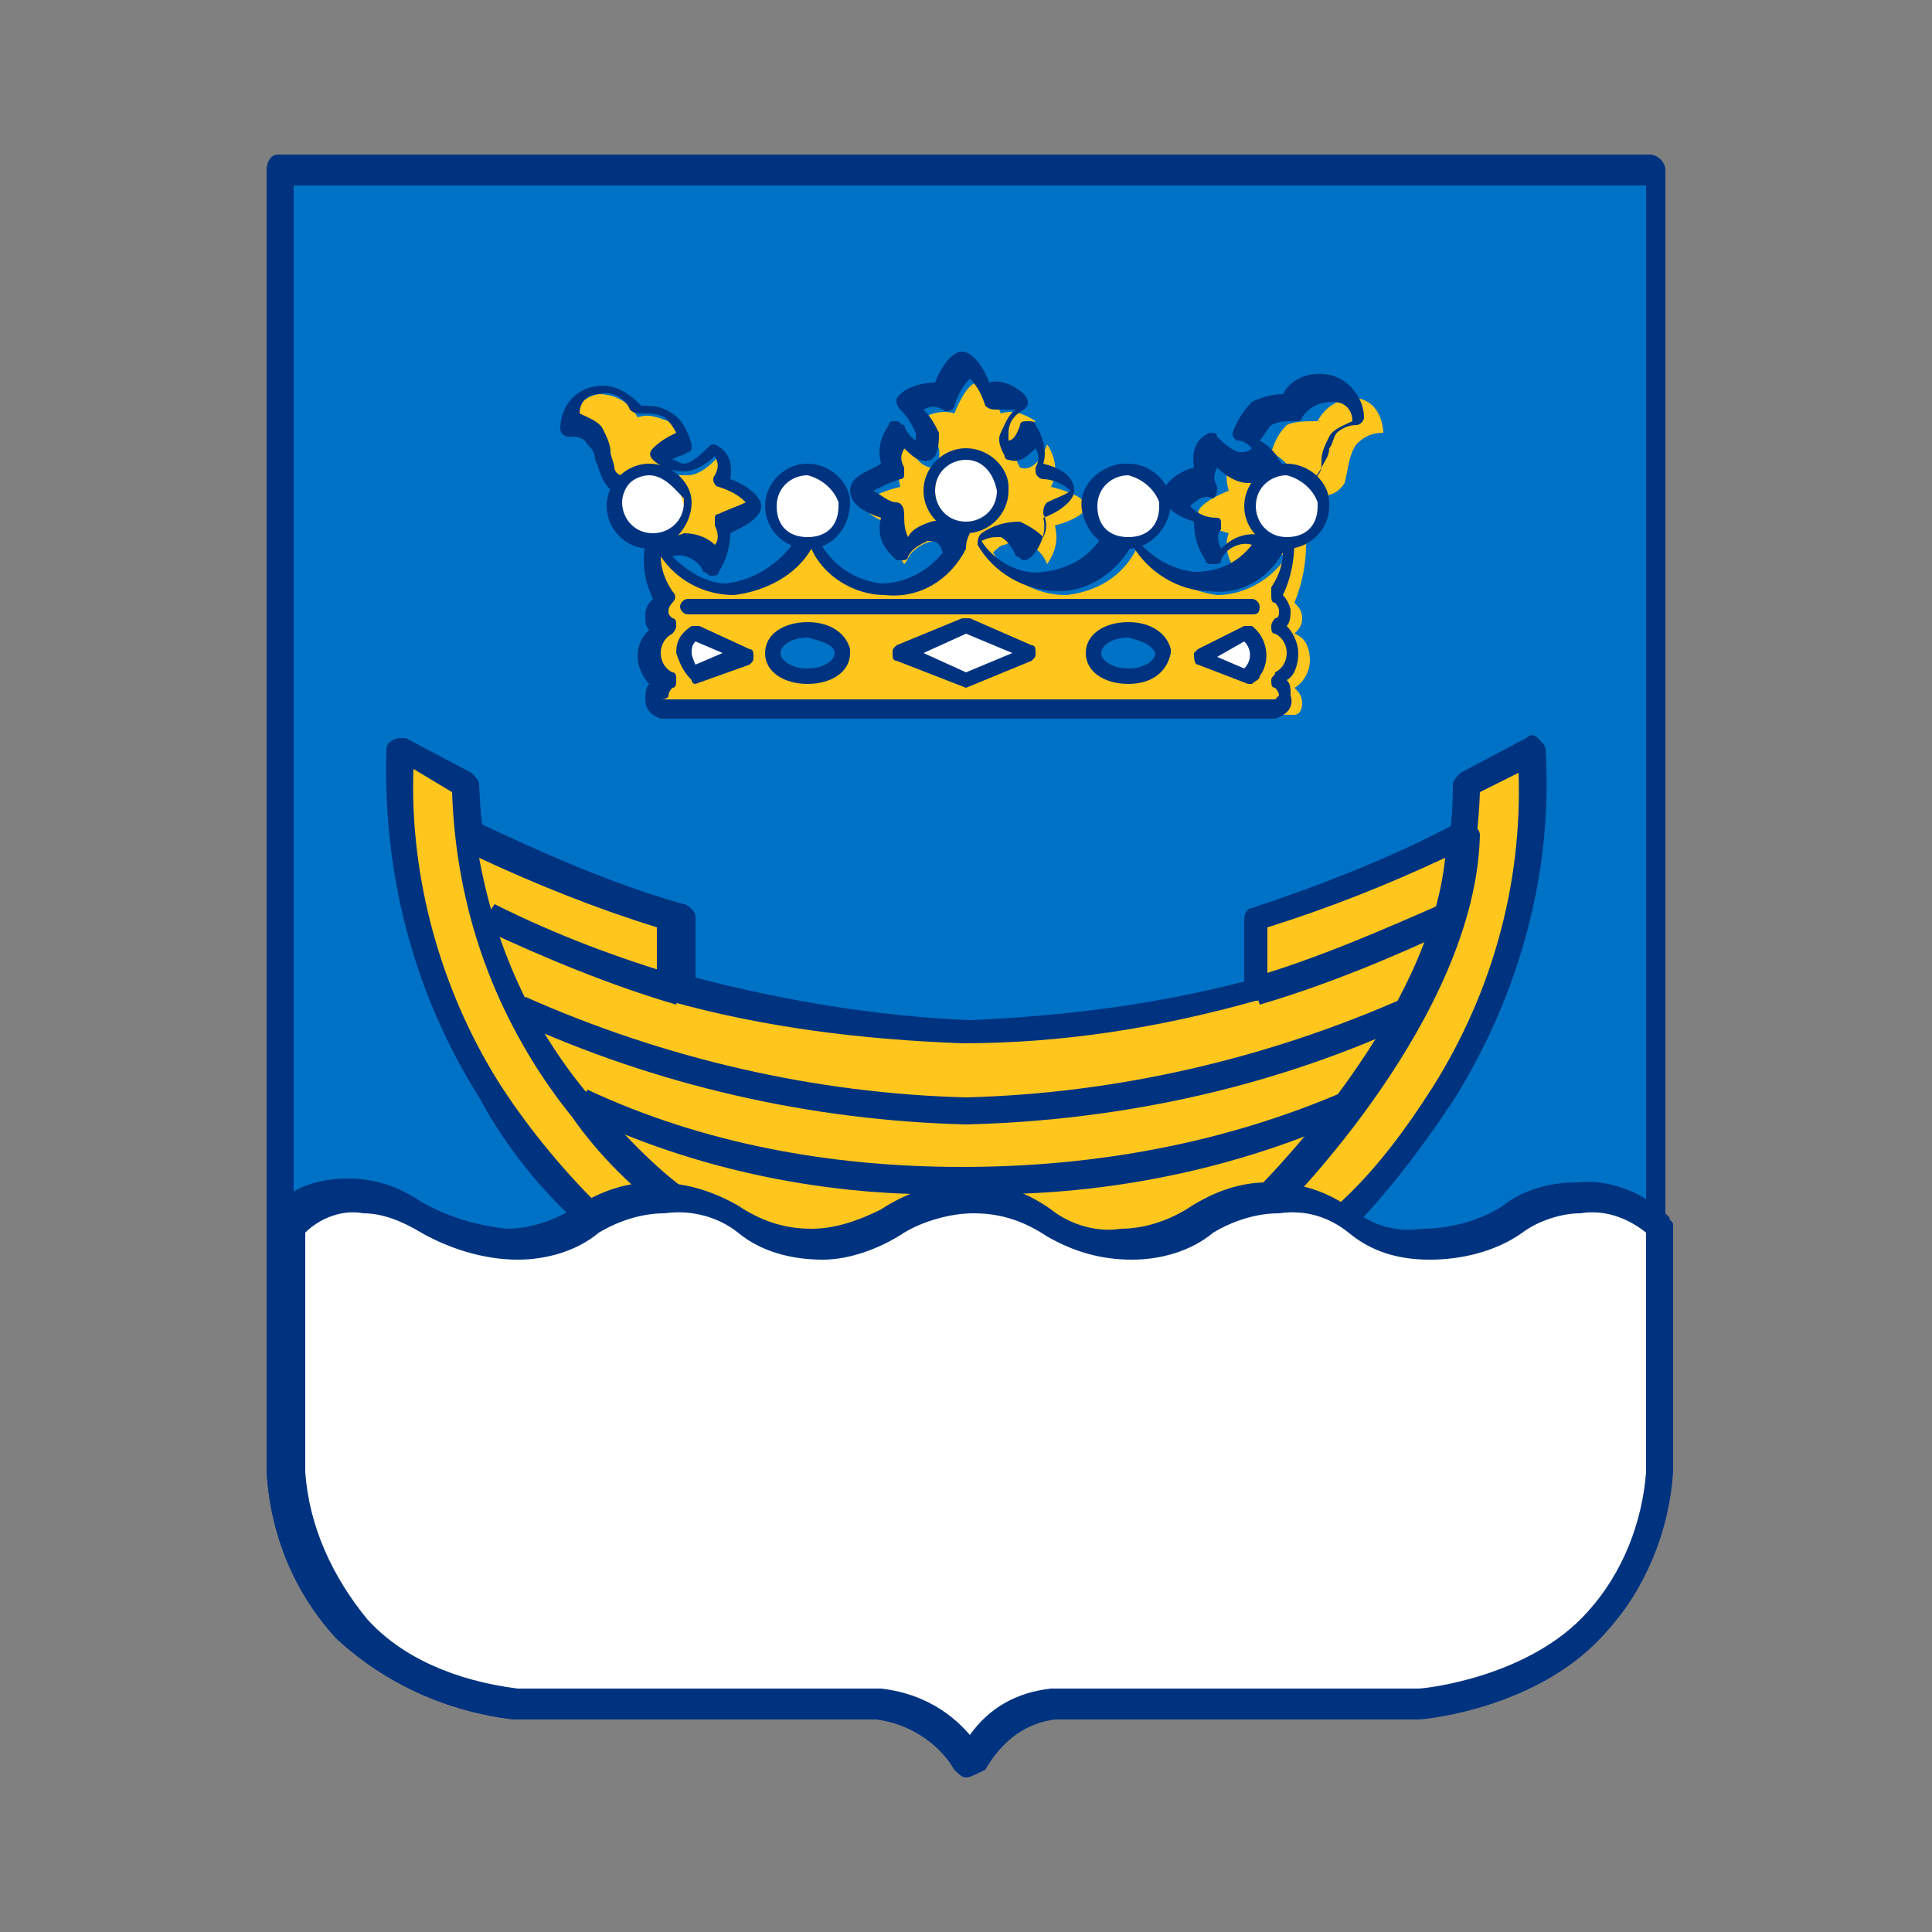<?xml version="1.0" encoding="utf-8"?>
<!-- Generator: Adobe Illustrator 24.1.2, SVG Export Plug-In . SVG Version: 6.00 Build 0)  -->
<svg version="1.1" id="Слой_1" xmlns="http://www.w3.org/2000/svg" xmlns:xlink="http://www.w3.org/1999/xlink" x="0px" y="0px"
	 viewBox="0 0 50 50" style="enable-background:new 0 0 50 50;" xml:space="preserve">
<rect x="0" y="0" width="50" height="50" fill="#808080" stroke="none"/>
<style type="text/css">
	.st0{fill-rule:evenodd;clip-rule:evenodd;fill:#0072C6;}
	.st1{fill:#00337F;}
	.st2{fill-rule:evenodd;clip-rule:evenodd;fill:#FFC61E;}
	.st3{fill-rule:evenodd;clip-rule:evenodd;fill:#FFFFFF;}
</style>
<g id="layer1">
	<path id="path1350" class="st0" d="M7.2,4.4h35.5v33.7c-0.1,1.4-0.6,2.8-1.6,3.8c-1.6,1.9-4.6,2.2-4.6,2.2h-9.5
		c-0.9,0.1-1.7,0.7-2.1,1.5c-0.5-0.8-1.3-1.4-2.3-1.5h-9.4c-1.6-0.2-3.1-0.9-4.3-2c-1-1.1-1.6-2.5-1.7-4L7.2,4.4z"/>
	<path class="st1" d="M25,46c-0.1,0-0.2-0.1-0.3-0.2c-0.4-0.7-1.2-1.2-2-1.3h-9.4c-1.7-0.2-3.3-0.9-4.6-2.1
		c-1.1-1.2-1.7-2.7-1.8-4.3V4.4C6.9,4.2,7,4,7.2,4h35.5c0.2,0,0.4,0.2,0.4,0.4c0,0,0,0,0,0v33.7c-0.1,1.5-0.7,3-1.7,4.1
		c-1.7,2-4.7,2.3-4.9,2.3h-9.5c-0.8,0.1-1.4,0.6-1.8,1.3C25.3,45.9,25.1,46,25,46z M13.4,43.7h9.4c0.9,0.1,1.7,0.5,2.3,1.2
		c0.5-0.7,1.2-1.1,2.1-1.2h9.5c0.2,0,2.9-0.3,4.4-2c0.9-1,1.4-2.3,1.5-3.6V4.8H7.6v33.3c0.1,1.4,0.7,2.7,1.6,3.8
		C10.4,42.9,11.8,43.5,13.4,43.7z"/>
	<path id="path9249" class="st2" d="M17.1,18.4c-0.2,0-0.3-0.2-0.2-0.3c0-0.2,0.1-0.3,0.2-0.4c-0.3-0.1-0.4-0.4-0.4-0.7
		c0-0.3,0.2-0.6,0.4-0.7c-0.2-0.1-0.2-0.2-0.2-0.4c0-0.2,0.1-0.3,0.2-0.4c-0.3-0.5-0.4-1-0.3-1.5l-0.6-1.3c0,0-0.2,0-0.4-0.3
		c-0.2-0.3-0.1-0.6-0.3-1c-0.2-0.2-0.4-0.3-0.7-0.3c0,0,0-0.8,0.7-0.9c0.4,0,0.8,0.2,1,0.6c0.3-0.1,0.5,0,0.8,0.1
		c0.2,0.2,0.4,0.4,0.4,0.7c-0.2,0.1-0.5,0.3-0.6,0.5c0.2,0.2,0.4,0.2,0.7,0.2c0.4,0,0.8-0.5,0.8-0.5s0.4,0.1,0.2,0.8
		c0,0,0.8,0.3,0.8,0.6c0,0.3-0.8,0.5-0.8,0.5c0.2,0.4-0.2,1-0.2,1s-0.3-0.8-1.3-0.4c0.4,0.6,1.1,1,1.8,1c0.9-0.1,1.6-0.6,2-1.4
		c0.3,0.8,1.1,1.3,1.9,1.4c0.8,0,1.5-0.4,1.9-1.1c-0.4-0.3-0.9-0.3-1.3,0.1c-0.1,0.1-0.1,0.2-0.2,0.3c-0.2-0.3-0.3-0.7-0.2-1
		c0,0-0.8-0.2-0.8-0.5s0.9-0.5,0.9-0.5c-0.1-0.4-0.1-0.8,0.2-1.1c0.3,0.7,0.7,0.6,0.7,0.6c0.4-0.6-0.4-1.2-0.4-1.2
		c0.2-0.2,0.6-0.3,0.9-0.2c0,0,0.3-0.8,0.6-0.8c0.3,0,0.6,0.8,0.6,0.8c0.3-0.1,0.6,0,0.9,0.2c0,0-0.8,0.6-0.4,1.2
		c0,0,0.4,0.2,0.7-0.6c0.2,0.3,0.3,0.7,0.1,1.1c0,0,0.9,0.2,0.9,0.5c0,0.3-0.8,0.5-0.8,0.5c0.1,0.4,0,0.7-0.2,1
		c-0.2-0.5-0.7-0.7-1.1-0.5c-0.1,0-0.2,0.1-0.3,0.2c0.4,0.7,1.1,1.1,1.9,1.1c0.9-0.1,1.6-0.6,1.9-1.4c0.4,0.8,1.2,1.3,2,1.4
		c0.7,0,1.4-0.4,1.8-1c-1-0.4-1.3,0.4-1.3,0.4s-0.4-0.5-0.2-1c0,0-0.8-0.2-0.8-0.5c0-0.3,0.8-0.6,0.8-0.6c-0.2-0.7,0.2-0.8,0.2-0.8
		s0.4,0.5,0.8,0.5c0.2,0,0.5-0.1,0.7-0.2c-0.2-0.2-0.4-0.4-0.6-0.5c0.1-0.3,0.2-0.5,0.4-0.7c0.2-0.1,0.5-0.1,0.8-0.1
		c0.2-0.4,0.6-0.6,1-0.6c0.7,0.1,0.7,0.9,0.7,0.9c-0.3,0-0.5,0.1-0.7,0.3c-0.2,0.3-0.2,0.6-0.3,1c-0.2,0.3-0.4,0.3-0.4,0.3l-0.6,1.3
		c0,0.5-0.1,1-0.3,1.5c0.1,0.1,0.2,0.2,0.2,0.4c0,0.2-0.1,0.3-0.2,0.4c0.3,0.1,0.4,0.4,0.4,0.7c0,0.3-0.2,0.6-0.4,0.7
		c0.1,0.1,0.2,0.2,0.2,0.4c0,0.2-0.1,0.3-0.2,0.3L17.1,18.4z"/>
	<path class="st1" d="M33,18.6H17.1c-0.3-0.1-0.4-0.3-0.4-0.5c0-0.1,0-0.3,0.1-0.4c-0.2-0.2-0.3-0.5-0.3-0.7c0-0.3,0.1-0.5,0.3-0.7
		c-0.1-0.1-0.1-0.2-0.1-0.4c0-0.2,0.1-0.3,0.2-0.4c-0.2-0.4-0.3-0.9-0.2-1.4L16,12.8c-0.2-0.1-0.3-0.2-0.4-0.4
		c-0.1-0.2-0.1-0.3-0.2-0.5c0-0.2-0.1-0.3-0.2-0.4c-0.1-0.2-0.3-0.2-0.5-0.2c-0.1,0-0.2-0.1-0.2-0.2c0-0.5,0.3-1,0.9-1.1
		c0.5-0.1,0.9,0.2,1.2,0.5c0.3,0,0.5,0,0.8,0.2c0.3,0.2,0.4,0.5,0.5,0.8c0,0.1,0,0.2-0.1,0.2c-0.1,0.1-0.3,0.1-0.4,0.2
		c0.1,0,0.2,0.1,0.3,0.1c0.2,0,0.5-0.3,0.6-0.4c0.1-0.1,0.1-0.1,0.2-0.1c0.2,0.1,0.5,0.3,0.4,0.9c0.3,0.1,0.8,0.4,0.8,0.7
		c0,0.3-0.4,0.5-0.8,0.7c0,0.3-0.1,0.7-0.3,1c0,0.1-0.1,0.1-0.2,0.1c-0.1,0-0.1-0.1-0.2-0.1c-0.1-0.3-0.5-0.5-0.8-0.4
		c0.4,0.4,0.9,0.7,1.4,0.7c0.8-0.1,1.5-0.6,1.9-1.3c0-0.1,0.1-0.1,0.2-0.1c0.1,0,0.2,0.1,0.2,0.1c0.3,0.7,0.9,1.2,1.7,1.3
		c0.6,0,1.2-0.3,1.6-0.8C24.3,14,24.2,14,24,14c-0.2,0.1-0.4,0.2-0.5,0.4c0,0.1-0.1,0.1-0.2,0.1c-0.1,0-0.1,0-0.2-0.1
		c-0.3-0.3-0.4-0.6-0.3-1c-0.3-0.1-0.8-0.3-0.8-0.7s0.5-0.5,0.8-0.7c-0.1-0.4,0-0.7,0.2-1c0-0.1,0.1-0.1,0.2-0.1
		c0.1,0,0.1,0.1,0.2,0.1c0.1,0.3,0.3,0.4,0.3,0.4c0-0.1,0-0.1,0-0.2c-0.1-0.2-0.2-0.4-0.4-0.6c0,0-0.1-0.1-0.1-0.2
		c0-0.1,0-0.1,0.1-0.2c0.2-0.2,0.6-0.3,0.9-0.3c0.1-0.3,0.4-0.8,0.7-0.8c0.3,0,0.6,0.5,0.7,0.8c0.3-0.1,0.7,0.1,0.9,0.3
		c0,0,0.1,0.1,0.1,0.2c0,0.1,0,0.1-0.1,0.2c-0.2,0.1-0.4,0.3-0.4,0.6c0,0.1,0,0.1,0,0.2c0.1,0,0.2-0.1,0.3-0.4
		c0-0.1,0.1-0.1,0.2-0.1c0.1,0,0.2,0,0.2,0.1c0.2,0.3,0.3,0.7,0.2,1c0.4,0.1,0.8,0.3,0.8,0.7c0,0.3-0.5,0.6-0.8,0.7
		c0.1,0.4-0.1,0.8-0.3,1c0,0-0.1,0.1-0.2,0.1c-0.1,0-0.1-0.1-0.2-0.1c-0.1-0.2-0.2-0.4-0.4-0.5c-0.2,0-0.3,0-0.5,0.1
		c0.3,0.5,1,0.9,1.6,0.8c0.8-0.1,1.4-0.5,1.7-1.3c0-0.1,0.1-0.1,0.2-0.1c0.1,0,0.2,0,0.2,0.1c0.4,0.7,1,1.2,1.8,1.3
		c0.6,0,1.1-0.2,1.5-0.7c-0.3-0.1-0.7,0.1-0.8,0.4c0,0.1-0.1,0.1-0.2,0.1c-0.1,0-0.2,0-0.2-0.1c-0.2-0.3-0.3-0.6-0.3-1
		c-0.3-0.1-0.8-0.3-0.8-0.7c0-0.3,0.4-0.6,0.8-0.7c-0.1-0.6,0.2-0.8,0.4-0.9c0.1,0,0.2,0,0.2,0.1c0.1,0.1,0.4,0.4,0.6,0.4
		c0.1,0,0.2,0,0.3-0.1c-0.1-0.1-0.2-0.2-0.4-0.2c-0.1-0.1-0.1-0.1-0.1-0.2c0.1-0.3,0.3-0.6,0.5-0.8c0.2-0.1,0.5-0.2,0.8-0.2
		c0.2-0.4,0.7-0.6,1.2-0.5c0.5,0.1,0.9,0.6,0.9,1.1c0,0.1-0.1,0.2-0.2,0.2c-0.2,0-0.4,0.1-0.5,0.2c-0.1,0.1-0.1,0.3-0.2,0.4
		c0,0.2-0.1,0.3-0.2,0.5c-0.1,0.2-0.2,0.3-0.4,0.4L33.5,14c0,0.5-0.1,1-0.3,1.4c0.1,0.1,0.2,0.3,0.2,0.4c0,0.1,0,0.3-0.1,0.4
		c0.2,0.2,0.3,0.5,0.3,0.7c0,0.3-0.1,0.6-0.3,0.7c0.1,0.1,0.1,0.2,0.1,0.4C33.5,18.3,33.3,18.5,33,18.6L33,18.6z M17.1,18.1H33
		c0,0,0.1-0.1,0.1-0.1c0-0.1-0.1-0.2-0.1-0.2c-0.1,0-0.1-0.1-0.1-0.2c0-0.1,0.1-0.1,0.1-0.2c0.2-0.1,0.3-0.3,0.3-0.5
		c0-0.2-0.1-0.4-0.3-0.5c-0.1,0-0.1-0.1-0.1-0.2c0-0.1,0.1-0.2,0.1-0.2c0.1,0,0.1-0.1,0.1-0.2c0-0.1-0.1-0.2-0.1-0.2
		c-0.1,0-0.1-0.1-0.1-0.2c0-0.1,0-0.1,0-0.2c0.2-0.3,0.3-0.6,0.3-0.9c-0.4,0.7-1.1,1.1-1.9,1c-0.8,0-1.6-0.5-2-1.2
		c-0.4,0.7-1.1,1.2-1.9,1.2c-0.9,0-1.7-0.5-2.1-1.2c0-0.1,0-0.2,0.1-0.3c0.3-0.2,0.6-0.3,1-0.3c0.2,0.1,0.4,0.2,0.6,0.4
		c0.1-0.2,0.1-0.4,0-0.6c0-0.1,0-0.2,0.1-0.3c0,0,0,0,0,0c0.2-0.1,0.5-0.2,0.6-0.3c-0.2-0.2-0.5-0.3-0.7-0.3c-0.1,0-0.2-0.1-0.2-0.2
		c0,0,0,0,0-0.1c0.1-0.2,0.1-0.3,0-0.5c-0.2,0.2-0.4,0.4-0.7,0.3c0,0-0.1,0-0.1-0.1c-0.1-0.2-0.2-0.4-0.1-0.6
		c0.1-0.2,0.2-0.5,0.4-0.6c-0.2,0-0.3,0-0.5,0c-0.1,0-0.2,0-0.3-0.1c-0.1-0.3-0.2-0.5-0.4-0.7c-0.2,0.2-0.3,0.4-0.4,0.7
		c0,0.1-0.2,0.2-0.3,0.1c-0.2-0.1-0.3-0.1-0.5,0c0.2,0.2,0.3,0.4,0.4,0.6c0,0.2,0,0.4-0.1,0.6c0,0-0.1,0.1-0.1,0.1
		c-0.3,0.1-0.5-0.1-0.7-0.3c-0.1,0.2-0.1,0.3,0,0.5c0,0.1,0,0.1,0,0.2c0,0.1-0.1,0.1-0.1,0.1c-0.3,0.1-0.5,0.2-0.7,0.3
		c0.2,0.1,0.4,0.3,0.6,0.3c0.1,0,0.2,0.1,0.2,0.3c0,0.2,0,0.4,0.1,0.6c0.1-0.2,0.3-0.3,0.6-0.4c0.4-0.1,0.7,0,1,0.3
		C25,14,25,14.1,25,14.2c-0.4,0.8-1.2,1.3-2.1,1.2c-0.8,0-1.6-0.5-1.9-1.2c-0.4,0.7-1.2,1.1-2,1.2c-0.8,0-1.5-0.4-1.9-1
		c0,0.3,0.1,0.6,0.3,0.9c0.1,0.1,0.1,0.2,0,0.3c0,0,0,0,0,0l0,0c0,0-0.1,0.1-0.1,0.2c0,0.1,0,0.1,0.1,0.2c0.1,0,0.1,0.1,0.1,0.2
		c0,0.1-0.1,0.2-0.1,0.2c-0.2,0.1-0.3,0.3-0.3,0.5c0,0.2,0.1,0.4,0.3,0.5c0.1,0,0.1,0.1,0.1,0.2c0,0.1,0,0.2-0.1,0.2l0,0
		c0,0-0.1,0.1-0.1,0.2S17.1,18.1,17.1,18.1z M30.8,13.1c0.2,0.2,0.4,0.3,0.7,0.3c0.1,0,0.1,0.1,0.1,0.1c0,0.1,0,0.1,0,0.2
		c-0.1,0.1-0.1,0.3,0,0.5c0.4-0.4,0.9-0.5,1.4-0.2l0.1,0.1v-0.1c0,0,0-0.1,0-0.1l0.6-1.3c0-0.1,0.1-0.1,0.2-0.1
		c0.1,0,0.2-0.1,0.2-0.2c0.1-0.1,0.1-0.2,0.1-0.4c0-0.2,0.1-0.4,0.2-0.6c0.1-0.2,0.4-0.3,0.6-0.4c0-0.3-0.2-0.5-0.5-0.5
		c-0.3,0-0.6,0.1-0.8,0.4c0,0.1-0.1,0.1-0.2,0.1c-0.2,0-0.4,0-0.6,0.1c-0.1,0.1-0.2,0.3-0.3,0.4c0.2,0.1,0.4,0.3,0.5,0.5
		c0.1,0.1,0.1,0.2,0,0.3c-0.2,0.2-0.5,0.3-0.8,0.3c-0.3,0-0.6-0.2-0.8-0.4c-0.1,0.2-0.1,0.3,0,0.5c0,0.1,0,0.2-0.1,0.3
		C31.2,12.8,31,12.9,30.8,13.1L30.8,13.1z M17.7,13.8c0.3,0,0.6,0.1,0.8,0.3c0.1-0.1,0.1-0.3,0-0.5c0-0.1,0-0.1,0-0.2
		c0-0.1,0.1-0.1,0.1-0.1c0.2-0.1,0.5-0.2,0.7-0.3c-0.2-0.2-0.4-0.3-0.7-0.4c-0.1,0-0.2-0.2-0.1-0.3c0,0,0,0,0,0
		c0.1-0.2,0.1-0.3,0-0.5c-0.2,0.2-0.5,0.4-0.8,0.4c-0.3,0-0.6-0.1-0.8-0.3c-0.1-0.1-0.1-0.2,0-0.3l0,0c0.2-0.2,0.4-0.3,0.6-0.4
		c-0.1-0.2-0.2-0.3-0.3-0.4c-0.2-0.1-0.4-0.1-0.6-0.1c-0.1,0-0.2,0-0.3-0.1c-0.1-0.3-0.5-0.5-0.8-0.4c-0.3,0-0.5,0.2-0.5,0.5
		c0.2,0.1,0.5,0.2,0.6,0.4c0.1,0.2,0.2,0.4,0.2,0.6c0,0.1,0.1,0.3,0.1,0.4c0,0.1,0.1,0.2,0.2,0.2c0.1,0,0.1,0.1,0.2,0.1l0.6,1.3
		c0,0,0,0.1,0,0.1c0,0,0,0.1,0,0.1c0,0,0.1-0.1,0.1-0.1C17.2,13.9,17.5,13.9,17.7,13.8L17.7,13.8z"/>
	<path class="st1" d="M32.4,15.9H17.8c-0.1,0-0.2-0.1-0.2-0.2c0-0.1,0.1-0.2,0.2-0.2c0,0,0,0,0,0h14.6c0.1,0,0.2,0.1,0.2,0.2
		C32.6,15.9,32.5,15.9,32.4,15.9z"/>
	<path id="path3121" class="st3" d="M17.7,13.1c0,0.5-0.4,0.9-0.9,0.9c-0.5,0-0.9-0.4-0.9-0.9c0-0.5,0.4-0.9,0.9-0.9
		C17.2,12.2,17.6,12.5,17.7,13.1"/>
	<path class="st1" d="M16.8,14.2c-0.6,0-1.1-0.5-1.1-1.1c0-0.6,0.5-1.1,1.1-1.1c0,0,0,0,0,0l0,0c0.6,0,1.1,0.5,1.1,1l0,0l0,0
		C17.9,13.6,17.4,14.2,16.8,14.2C16.8,14.2,16.8,14.2,16.8,14.2z M16.8,12.3c-0.2,0-0.4,0.1-0.5,0.2c-0.1,0.1-0.2,0.3-0.2,0.5
		c0,0.4,0.3,0.8,0.8,0.8c0.4,0,0.8-0.3,0.8-0.8v-0.1C17.5,12.7,17.2,12.3,16.8,12.3L16.8,12.3z"/>
	<path id="path3123" class="st3" d="M21.8,13.1c0,0.5-0.4,0.9-0.9,0.9c-0.5,0-0.9-0.4-0.9-0.9c0-0.5,0.4-0.9,0.9-0.9
		C21.4,12.2,21.8,12.5,21.8,13.1"/>
	<path class="st1" d="M20.9,14.2c-0.6,0-1.1-0.5-1.1-1.1c0-0.6,0.5-1.1,1.1-1.1c0.6,0,1.1,0.5,1.1,1l0,0l0,0
		C22,13.6,21.6,14.2,20.9,14.2C20.9,14.2,20.9,14.2,20.9,14.2z M20.9,12.3c-0.4,0-0.8,0.3-0.8,0.8s0.3,0.8,0.8,0.8s0.8-0.3,0.8-0.8
		c0,0,0,0,0,0v-0.1C21.6,12.7,21.3,12.4,20.9,12.3L20.9,12.3z"/>
	<path id="path3125" class="st3" d="M26,12.7c0,0.5-0.4,0.9-0.9,0.9c-0.5,0-0.9-0.4-0.9-0.9c0-0.5,0.4-0.9,0.9-0.9
		C25.6,11.8,25.9,12.2,26,12.7"/>
	<path class="st1" d="M25,13.8c-0.6,0-1.1-0.5-1.1-1.1s0.5-1.1,1.1-1.1c0.6,0,1.1,0.5,1.1,1v0.1C26.1,13.3,25.6,13.8,25,13.8z
		 M25,11.9c-0.4,0-0.8,0.3-0.8,0.8c0,0.4,0.3,0.8,0.8,0.8c0.4,0,0.8-0.3,0.8-0.8c0,0,0,0,0,0v0C25.7,12.2,25.4,11.9,25,11.9z"/>
	<path id="path3127" class="st3" d="M30.1,13.1c0,0.5-0.4,0.9-0.9,0.9c-0.5,0-0.9-0.4-0.9-0.9s0.4-0.9,0.9-0.9
		C29.7,12.2,30,12.6,30.1,13.1"/>
	<path class="st1" d="M29.2,14.2c-0.6,0.1-1.1-0.4-1.2-1c-0.1-0.6,0.4-1.1,1-1.2c0.1,0,0.1,0,0.2,0c0.6,0,1.1,0.5,1.1,1l0,0l0,0
		C30.3,13.6,29.8,14.2,29.2,14.2C29.2,14.2,29.2,14.2,29.2,14.2z M29.2,12.3c-0.4,0-0.8,0.3-0.8,0.8s0.3,0.8,0.8,0.8
		s0.8-0.3,0.8-0.8c0,0,0,0,0,0v-0.1C29.9,12.7,29.6,12.4,29.2,12.3L29.2,12.3z"/>
	<path id="path3129" class="st3" d="M34.3,13.1c0,0.5-0.4,0.9-0.9,0.9c-0.5,0-0.9-0.4-0.9-0.9c0-0.5,0.4-0.9,0.9-0.9
		C33.9,12.2,34.3,12.6,34.3,13.1"/>
	<path class="st1" d="M33.3,14.2c-0.6,0-1.1-0.5-1.1-1.1c0-0.6,0.5-1.1,1.1-1.1c0.6,0,1.1,0.5,1.1,1v0.1
		C34.4,13.7,33.9,14.2,33.3,14.2z M33.3,12.3c-0.4,0-0.8,0.3-0.8,0.8c0,0.4,0.3,0.8,0.8,0.8s0.8-0.3,0.8-0.8v-0.1
		C34,12.7,33.7,12.4,33.3,12.3L33.3,12.3z"/>
	<path id="path3131" class="st3" d="M19.2,16.9L18,16.3c-0.2,0.1-0.3,0.4-0.3,0.6c0,0.2,0.1,0.4,0.3,0.6L19.2,16.9z"/>
	<path class="st1" d="M18,17.7c0,0-0.1,0-0.1-0.1c-0.2-0.2-0.3-0.4-0.4-0.7c0-0.3,0.1-0.5,0.4-0.7c0.1,0,0.1,0,0.2,0l1.3,0.6
		c0.1,0,0.1,0.1,0.1,0.2c0,0.1,0,0.1-0.1,0.2L18,17.7L18,17.7z M18,16.6c-0.1,0.1-0.1,0.2-0.1,0.3c0,0.1,0.1,0.3,0.1,0.3l0.7-0.3
		L18,16.6z"/>
	<path id="path4879" class="st3" d="M26.7,16.9L25,16.2l-1.6,0.7l1.6,0.7L26.7,16.9z"/>
	<path class="st1" d="M25,17.8L25,17.8l-1.8-0.7c-0.1,0-0.1-0.1-0.1-0.2c0-0.1,0-0.1,0.1-0.2l1.7-0.7c0,0,0.1,0,0.2,0l1.6,0.7
		c0.1,0,0.1,0.1,0.1,0.2c0,0.1,0,0.1-0.1,0.2L25,17.8L25,17.8z M23.9,16.9l1.1,0.5l1.2-0.5L25,16.4L23.9,16.9z"/>
	<path id="path4881" class="st3" d="M31.1,17l1.3-0.6c0.3,0.2,0.4,0.7,0.1,1c0,0.1-0.1,0.1-0.1,0.1L31.1,17z"/>
	<path class="st1" d="M32.3,17.7C32.3,17.7,32.3,17.7,32.3,17.7L31,17.2c-0.1,0-0.1-0.2-0.1-0.3c0,0,0.1-0.1,0.1-0.1l1.2-0.6
		c0.1,0,0.1,0,0.2,0c0.4,0.3,0.5,0.9,0.2,1.3c0,0.1-0.1,0.1-0.2,0.2C32.4,17.7,32.4,17.7,32.3,17.7z M31.5,17l0.7,0.3
		c0.2-0.2,0.2-0.5,0-0.7L31.5,17z"/>
	<path id="path4883" class="st0" d="M30.1,16.9c0,0.3-0.4,0.6-0.9,0.6c-0.5,0-0.9-0.3-0.9-0.6c0-0.3,0.4-0.6,0.9-0.6
		C29.7,16.3,30,16.6,30.1,16.9"/>
	<path class="st1" d="M29.2,17.7c-0.6,0-1.1-0.3-1.1-0.8s0.5-0.8,1.1-0.8c0.6,0,1,0.3,1.1,0.7v0.1C30.2,17.4,29.8,17.7,29.2,17.7z
		 M29.2,16.5c-0.4,0-0.7,0.2-0.7,0.4s0.3,0.4,0.7,0.4c0.4,0,0.7-0.2,0.7-0.4l0,0C29.8,16.7,29.6,16.6,29.2,16.5L29.2,16.5z"/>
	<path id="path4885" class="st0" d="M21.8,16.9c0,0.3-0.4,0.6-0.9,0.6S20,17.2,20,16.9c0-0.3,0.4-0.6,0.9-0.6
		C21.4,16.3,21.7,16.6,21.8,16.9"/>
	<path class="st1" d="M20.9,17.7c-0.6,0-1.1-0.3-1.1-0.8s0.5-0.8,1.1-0.8c0.6,0,1,0.3,1.1,0.7v0.1C22,17.4,21.5,17.7,20.9,17.7z
		 M20.9,16.5c-0.4,0-0.7,0.2-0.7,0.4s0.3,0.4,0.7,0.4c0.4,0,0.7-0.2,0.7-0.4l0,0C21.6,16.7,21.3,16.6,20.9,16.5L20.9,16.5z"/>
	<path id="path2234" class="st2" d="M10.4,19.4l1.7,0.9c0,4.3,2.2,8.4,5.8,10.8l-2.5,0.4C15.3,31.5,9.8,26.8,10.4,19.4z"/>
	<path class="st1" d="M15.3,31.9c-0.1,0-0.2,0-0.2-0.1c-1.1-1-2-2.1-2.7-3.4c-1.7-2.7-2.5-5.8-2.4-9c0-0.2,0.2-0.3,0.4-0.3
		c0.1,0,0.1,0,0.1,0l1.7,0.9c0.1,0.1,0.2,0.2,0.2,0.3c0.1,2.9,1.1,5.7,2.9,8c0.8,1,1.7,1.8,2.7,2.5c0.1,0.1,0.2,0.2,0.2,0.4
		c0,0.1-0.1,0.3-0.3,0.3L15.3,31.9L15.3,31.9z M10.7,19.9c-0.1,2.8,0.7,5.7,2.2,8.1c0.7,1.1,1.6,2.2,2.5,3.1l1.5-0.3
		c-0.8-0.6-1.5-1.3-2.2-2.1c-1.9-2.3-2.9-5.2-3-8.2L10.7,19.9z"/>
	<path id="path3984" class="st2" d="M39.7,19.4L38,20.3c0,4.3-2.2,8.4-5.8,10.8l2.5,0.4C34.7,31.5,40.2,26.8,39.7,19.4z"/>
	<path class="st1" d="M34.7,31.9L34.7,31.9l-2.6-0.4c-0.1,0-0.3-0.1-0.3-0.3c0-0.1,0-0.3,0.2-0.4c1-0.7,2-1.5,2.7-2.5
		c1.8-2.3,2.9-5.1,2.9-8c0-0.1,0.1-0.2,0.2-0.3l1.7-0.9c0.1-0.1,0.2-0.1,0.3,0c0.1,0.1,0.2,0.2,0.2,0.3c0.2,3.2-0.7,6.4-2.4,9.1
		c-0.8,1.2-1.7,2.4-2.7,3.4C34.8,31.8,34.8,31.9,34.7,31.9z M33.1,30.9l1.5,0.3c1-0.9,1.8-2,2.5-3.1c1.5-2.4,2.3-5.2,2.2-8.1l-1,0.5
		c-0.1,3-1.2,5.9-3,8.2C34.6,29.6,33.9,30.3,33.1,30.9z"/>
	<path id="path5746" class="st2" d="M12.2,21.6c1.7,0.9,3.5,1.6,5.4,2.2v1.9c2.4,0.7,4.9,1,7.4,1.1c2.5-0.1,5-0.4,7.5-1.1v-1.9
		c1.8-0.6,3.6-1.3,5.3-2.2c-0.1,4.6-5.1,9.5-5.1,9.5l-7.8,3.7l-7.2-3.6C17.6,31.2,12.7,27.6,12.2,21.6z"/>
	<path class="st1" d="M24.9,35.1c-0.1,0-0.1,0-0.2,0l-7.2-3.6h-0.1c-1-0.7-1.9-1.6-2.6-2.6c-1.7-2.1-2.7-4.6-3-7.3
		c0-0.1,0-0.3,0.2-0.3c0.1-0.1,0.3-0.1,0.4,0c1.7,0.8,3.5,1.6,5.3,2.1c0.1,0,0.3,0.2,0.3,0.3v1.6c2.3,0.6,4.7,1,7.1,1.1
		c2.4-0.1,4.8-0.4,7.1-1v-1.6c0-0.2,0.1-0.3,0.2-0.3c1.8-0.6,3.6-1.3,5.3-2.2c0.1-0.1,0.3-0.1,0.4,0c0.1,0.1,0.2,0.2,0.2,0.3
		c-0.1,4.7-5,9.6-5.2,9.8c0,0-0.1,0.1-0.1,0.1L25,35.1C25,35.1,24.9,35.1,24.9,35.1z M17.9,30.9l7,3.5l7.6-3.6
		c0.5-0.5,4.5-4.6,4.9-8.6c-1.5,0.7-3,1.3-4.6,1.8v1.6c0,0.2-0.1,0.3-0.3,0.3c-2.5,0.7-5,1.1-7.6,1.1c-2.6-0.1-5.1-0.4-7.6-1.1
		c-0.2,0-0.3-0.2-0.3-0.3v-1.6c-1.6-0.5-3.1-1.1-4.6-1.8c0.4,2.2,1.3,4.3,2.8,6.1C16.1,29.3,16.9,30.2,17.9,30.9z"/>
	<path id="path2229" class="st3" d="M7.2,31.7c0,0,0.4-0.8,1.8-0.8s2.1,1.2,4.1,1.3c2,0,1.9-1.2,3.8-1.2s2.1,1.2,4.1,1.2
		S23,31,25,31c2,0,2,1.2,4,1.2s1.8-1.2,3.8-1.2s2,1.2,3.9,1.2c2,0,2.5-1.3,3.9-1.3c0.8-0.1,1.5,0.2,2.1,0.8v6.4
		c-0.1,1.4-0.6,2.8-1.6,3.8c-1.6,1.9-4.6,2.2-4.6,2.2h-9.5c-0.9,0.1-1.7,0.7-2.1,1.5c-0.5-0.8-1.3-1.4-2.3-1.5h-9.4
		c-1.6-0.2-3.1-0.9-4.3-2c-1-1.1-1.6-2.5-1.7-4L7.2,31.7z"/>
	<path class="st1" d="M25,46c-0.1,0-0.2-0.1-0.3-0.2c-0.4-0.7-1.2-1.2-2-1.3h-9.4c-1.7-0.2-3.3-0.9-4.6-2.1
		c-1.1-1.2-1.7-2.7-1.8-4.3v-6.4c0-0.1,0-0.1,0-0.2c0,0,0.5-1,2.1-1c0.7,0,1.3,0.2,1.9,0.6c0.7,0.4,1.4,0.6,2.2,0.7l0,0
		c0.6,0,1.2-0.2,1.7-0.5c0.6-0.4,1.3-0.7,2.1-0.7l0,0c0.8,0,1.5,0.2,2.2,0.6c0.6,0.4,1.2,0.6,1.9,0.6c0.6,0,1.2-0.2,1.8-0.5
		c0.6-0.4,1.4-0.7,2.2-0.7c0.8,0,1.5,0.2,2.2,0.7c0.5,0.4,1.2,0.6,1.8,0.5c0.6,0,1.2-0.2,1.7-0.5c0.6-0.4,1.3-0.7,2.1-0.7
		c0.8,0,1.5,0.2,2.2,0.7c0.5,0.4,1.1,0.6,1.8,0.5c0.7,0,1.5-0.2,2.1-0.6c0.5-0.4,1.2-0.6,1.9-0.6c0.9-0.1,1.8,0.3,2.4,0.9
		c0,0.1,0.1,0.1,0.1,0.2v6.4c-0.1,1.5-0.7,3-1.7,4.1c-1.7,2-4.7,2.3-4.9,2.3h-9.4c-0.8,0.1-1.4,0.6-1.8,1.3C25.3,45.9,25.1,46,25,46
		z M13.4,43.7h9.4c0.9,0.1,1.7,0.5,2.3,1.2c0.5-0.7,1.2-1.1,2.1-1.2h9.5c0.2,0,2.9-0.3,4.4-2c0.9-1,1.4-2.3,1.5-3.6v-6.2
		c-0.5-0.4-1.1-0.6-1.7-0.5c-0.5,0-1.1,0.2-1.5,0.5c-0.7,0.5-1.6,0.7-2.4,0.7l0,0c-0.8,0-1.5-0.2-2.1-0.7c-0.5-0.4-1.1-0.6-1.8-0.5
		l0,0c-0.6,0-1.2,0.2-1.7,0.5c-0.6,0.5-1.4,0.7-2.1,0.7c-0.8,0-1.5-0.2-2.2-0.6c-0.6-0.4-1.2-0.6-1.9-0.6l0,0
		c-0.6,0-1.3,0.2-1.8,0.5c-0.6,0.4-1.4,0.7-2.1,0.7c-0.8,0-1.6-0.2-2.2-0.7c-0.5-0.4-1.2-0.6-1.9-0.5c-0.6,0-1.2,0.2-1.7,0.5
		c-0.6,0.5-1.4,0.7-2.1,0.7c-0.9,0-1.8-0.3-2.5-0.7c-0.5-0.3-1-0.5-1.5-0.5c-0.5-0.1-1.1,0.1-1.5,0.5v6.2c0.1,1.4,0.7,2.7,1.6,3.8
		C10.4,42.9,11.8,43.5,13.4,43.7z"/>
	<path class="st1" d="M17.5,26c-1.7-0.5-3.4-1.2-5.1-2l0.4-0.6c1.6,0.8,3.2,1.4,4.9,1.9L17.5,26z"/>
	<path class="st1" d="M32.6,26l-0.2-0.7c1.7-0.5,3.3-1.2,4.9-1.9l0.4,0.6C36,24.8,34.3,25.5,32.6,26z"/>
	<path class="st1" d="M25,29.1c-4-0.1-8-1-11.7-2.7l0.3-0.6c3.6,1.6,7.5,2.5,11.4,2.6c3.9-0.1,7.8-1,11.4-2.6l0.3,0.6
		C33.1,28.1,29.1,29,25,29.1z"/>
	<path class="st1" d="M24.9,30.9c-3.4,0.1-6.9-0.6-10-2.1l0.3-0.6c3,1.4,6.3,2,9.7,2c3.4,0,6.8-0.6,10-2l0.3,0.6
		C32,30.3,28.4,31,24.9,30.9z"/>
</g>
</svg>
